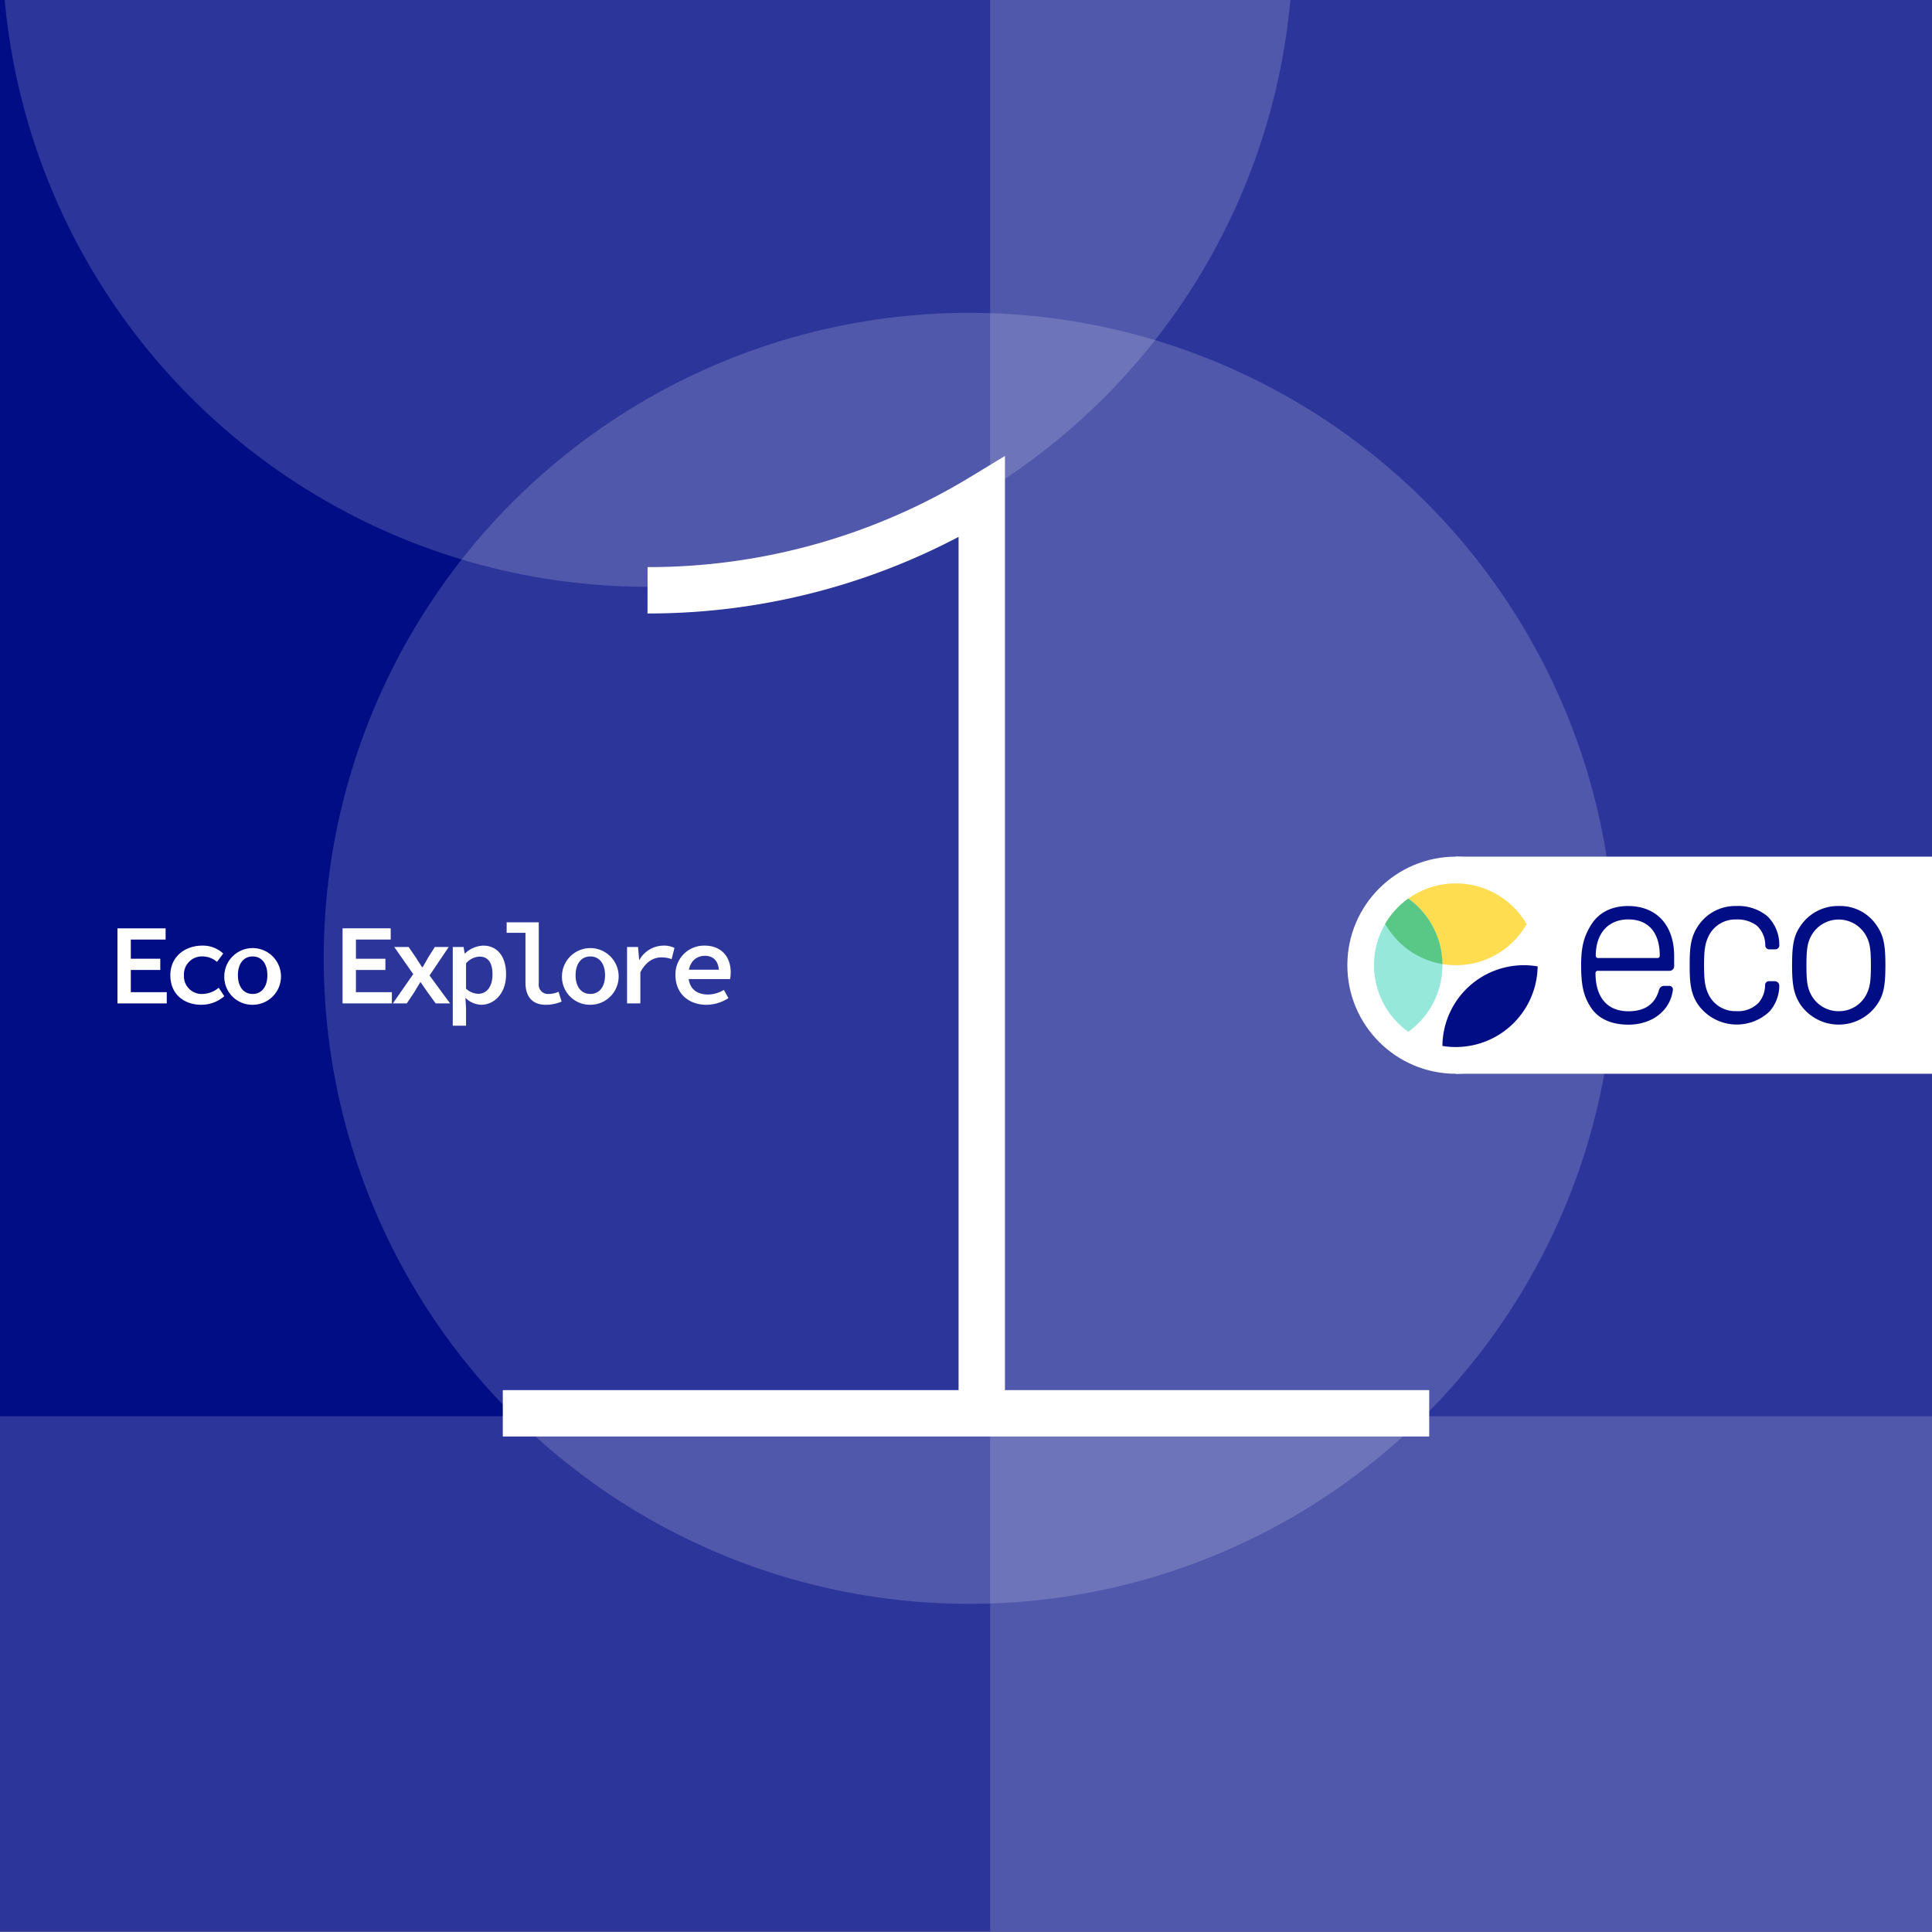 <svg id="Layer_1" data-name="Layer 1" xmlns="http://www.w3.org/2000/svg" width="500" height="500" viewBox="0 0 500 500"><rect x="0" y="0" width="500" height="500" fill="#808080" stroke="none"/><defs><style>.cls-1{fill:#010d85;}.cls-2,.cls-4{fill:#fff;}.cls-2{opacity:0.17;}.cls-3{fill:none;stroke:#fff;stroke-miterlimit:10;stroke-width:12px;}.cls-5{fill:#000d85;}.cls-6{fill:#ffdd50;}.cls-7{fill:#95e8da;}.cls-8{fill:#59c785;}</style></defs><title>eco-explorer-01B</title><rect class="cls-1" x="-5.842" width="510.705" height="499.935"/><circle class="cls-2" cx="250.834" cy="248.02" r="167.059"/><rect class="cls-2" x="256.25" width="248.613" height="499.87"/><rect class="cls-2" x="-5.842" y="366.524" width="510.705" height="133.476"/><circle class="cls-2" cx="167.583" cy="-15.199" r="167.059"/><path class="cls-3" d="M167.583,152.767a166.28,166.28,0,0,0,86.496-24.106v237.102"/><line class="cls-3" x1="130.124" y1="365.763" x2="369.876" y2="365.763"/><rect class="cls-4" x="376.788" y="221.7" width="142.191" height="56.19"/><circle class="cls-4" cx="376.788" cy="249.796" r="28.095"/><path class="cls-5" d="M411.737,260.752c-1.894-2.886-2.542-5.673-2.542-10.932,0-4.777.714-7.564,2.725-10.683,1.944-3.019,5.266-4.661,9.403-4.661,7.393,0,11.945,4.96,11.945,12.939v2.654a1.184,1.184,0,0,1-1.18,1.178h-18.573a.566.566,0,0,0-.598.533.555.555,0,0,0,0,.065c0,6.32,3.073,9.87,8.523,9.87,3.788,0,6.795-1.476,7.924-5.557a1.354,1.354,0,0,1,1.363-1.012h1.179a.94.94,0,0,1,1.013,1.178c-.714,5.258-5.383,8.858-11.479,8.858C417.003,265.182,413.631,263.639,411.737,260.752ZM428.947,247.93a.566.566,0,0,0,.598-.532.589.589,0,0,0,0-.065c0-6.022-2.957-9.389-8.157-9.389-5.15,0-8.406,3.6-8.406,9.389a.566.566,0,0,0,.534.597.577.577,0,0,0,.064,0Z"/><path class="cls-5" d="M439.364,259.856c-1.894-2.886-2.076-5.789-2.076-10.036s.183-7.15,2.076-10.036a11.54,11.54,0,0,1,10.001-5.308,11.752,11.752,0,0,1,8.041,2.654,10.21,10.21,0,0,1,3.073,7.382,1.042,1.042,0,0,1-1.013,1.178h-1.479a1.021,1.021,0,0,1-1.126-.903l-.004-.042a6.939,6.939,0,0,0-2.193-5.192,8.282,8.282,0,0,0-5.316-1.593,7.653,7.653,0,0,0-7.277,4.545c-.88,1.891-1.063,3.898-1.063,7.316s.183,5.441,1.063,7.316a7.653,7.653,0,0,0,7.277,4.545,7.392,7.392,0,0,0,5.797-2.19,7.148,7.148,0,0,0,1.662-4.545,1.002,1.002,0,0,1,1.13-1.012H459.3a1.183,1.183,0,0,1,1.179,1.178,10.189,10.189,0,0,1-2.542,6.669,12.309,12.309,0,0,1-18.573-1.924Z"/><path class="cls-5" d="M465.862,259.856c-1.545-2.488-2.076-4.728-2.076-10.036s.465-7.614,2.076-10.036a11.65,11.65,0,0,1,10.001-5.308,11.363,11.363,0,0,1,10.001,5.308c1.595,2.422,2.076,4.728,2.076,10.036s-.465,7.614-2.076,10.036a12.075,12.075,0,0,1-20.002,0Zm17.26-2.704c.831-1.709,1.063-3.301,1.063-7.316s-.232-5.607-1.063-7.316a8.097,8.097,0,0,0-14.553,0c-.83,1.709-1.063,3.301-1.063,7.316s.233,5.607,1.063,7.316a8.017,8.017,0,0,0,7.276,4.545,7.927,7.927,0,0,0,7.277-4.545Z"/><path class="cls-6" d="M358.492,239.098a21.025,21.025,0,0,0,36.593.061,21.182,21.182,0,0,0-36.593-.061Z"/><path class="cls-7" d="M364.466,232.56a21.241,21.241,0,0,1,0,34.472,21.179,21.179,0,0,1,0-34.472Z"/><path class="cls-8" d="M358.492,239.098a21.286,21.286,0,0,1,5.975-6.539,21.179,21.179,0,0,1,8.825,16.943A21.092,21.092,0,0,1,358.492,239.098Z"/><path class="cls-5" d="M373.296,270.687A21.194,21.194,0,0,0,397.943,250.1a21.079,21.079,0,0,0-24.648,20.587Z"/><path class="cls-4" d="M30.398,240.247h12.461v2.907H33.855v4.97h7.626V251.03H33.855v5.744h9.301V259.68H30.398Z"/><path class="cls-4" d="M44.084,252.4c0-4.878,3.839-7.675,8.295-7.675a7.659,7.659,0,0,1,5.393,2.056l-1.623,2.153a5.672,5.672,0,0,0-3.603-1.405A4.649,4.649,0,0,0,47.603,252.4a4.585,4.585,0,0,0,4.838,4.833,6.784,6.784,0,0,0,4.164-1.605l1.438,2.194a9.104,9.104,0,0,1-5.9,2.215C47.56,260.037,44.084,257.24,44.084,252.4Z"/><path class="cls-4" d="M58.054,252.4a7.336,7.336,0,1,1,7.33,7.637,7.241,7.241,0,0,1-7.34-7.141Q58.04,252.648,58.054,252.4Zm11.142,0c0-2.937-1.429-4.871-3.812-4.871s-3.811,1.935-3.811,4.871c0,2.918,1.429,4.833,3.811,4.833S69.195,255.318,69.195,252.4Z"/><path class="cls-4" d="M88.658,240.247h12.461v2.907H92.115v4.97h7.626V251.03h-7.626v5.744h9.301V259.68H88.658Z"/><path class="cls-4" d="M106.944,252.103l-4.911-7.021h3.72l1.895,2.758c.473.814,1.067,1.687,1.607,2.481h.119c.458-.794.987-1.686,1.427-2.499l1.715-2.739h3.608l-4.959,7.371,5.321,7.228H112.749l-2.083-2.871c-.58-.814-1.212-1.761-1.793-2.594h-.119c-.518.852-1.058,1.713-1.576,2.613l-1.908,2.852h-3.608Z"/><path class="cls-4" d="M117.175,245.082h2.807l.263,1.669h.1a7.22,7.22,0,0,1,4.688-2.025c3.785,0,5.941,2.916,5.941,7.437,0,4.981-3.091,7.875-6.481,7.875a6.031,6.031,0,0,1-3.961-1.73H120.45l.162,2.561v4.591h-3.438Zm10.28,7.103c0-2.908-1.025-4.615-3.386-4.615a4.869,4.869,0,0,0-3.457,1.747v6.561a4.899,4.899,0,0,0,3.169,1.315c2.076,0,3.674-1.704,3.674-5.009Z"/><path class="cls-4" d="M135.993,254.367V241.414h-4.872v-2.723h8.31v15.854a2.394,2.394,0,0,0,2.624,2.688,6.427,6.427,0,0,0,2.498-.566l.798,2.541a10.416,10.416,0,0,1-4.137.829C137.808,260.037,135.993,257.948,135.993,254.367Z"/><path class="cls-4" d="M145.443,252.4a7.336,7.336,0,1,1,7.33,7.637,7.241,7.241,0,0,1-7.34-7.141Q145.43,252.648,145.443,252.4Zm11.142,0c0-2.937-1.429-4.871-3.812-4.871s-3.811,1.935-3.811,4.871c0,2.918,1.429,4.833,3.811,4.833S156.585,255.318,156.585,252.4Z"/><path class="cls-4" d="M162.284,245.082h2.837l.292,3.32h.082a7.223,7.223,0,0,1,6.21-3.677,6.084,6.084,0,0,1,2.843.595l-.729,2.907a7.443,7.443,0,0,0-2.643-.454c-1.995,0-3.959,1.023-5.454,3.859v8.049h-3.438Z"/><path class="cls-4" d="M174.811,252.362a7.394,7.394,0,0,1,7.146-7.634q.189-.006.379-.003c4.357,0,6.772,2.891,6.772,6.93a11.428,11.428,0,0,1-.151,1.726H177.265v-2.426h9.473l-.657.76c0-2.884-1.357-4.349-3.642-4.349-2.413,0-4.274,1.737-4.274,4.996,0,3.397,2.045,5.016,5.08,5.016a7.949,7.949,0,0,0,4.094-1.193l1.176,2.129a10.612,10.612,0,0,1-5.72,1.724C178.324,260.037,174.811,257.222,174.811,252.362Z"/></svg>